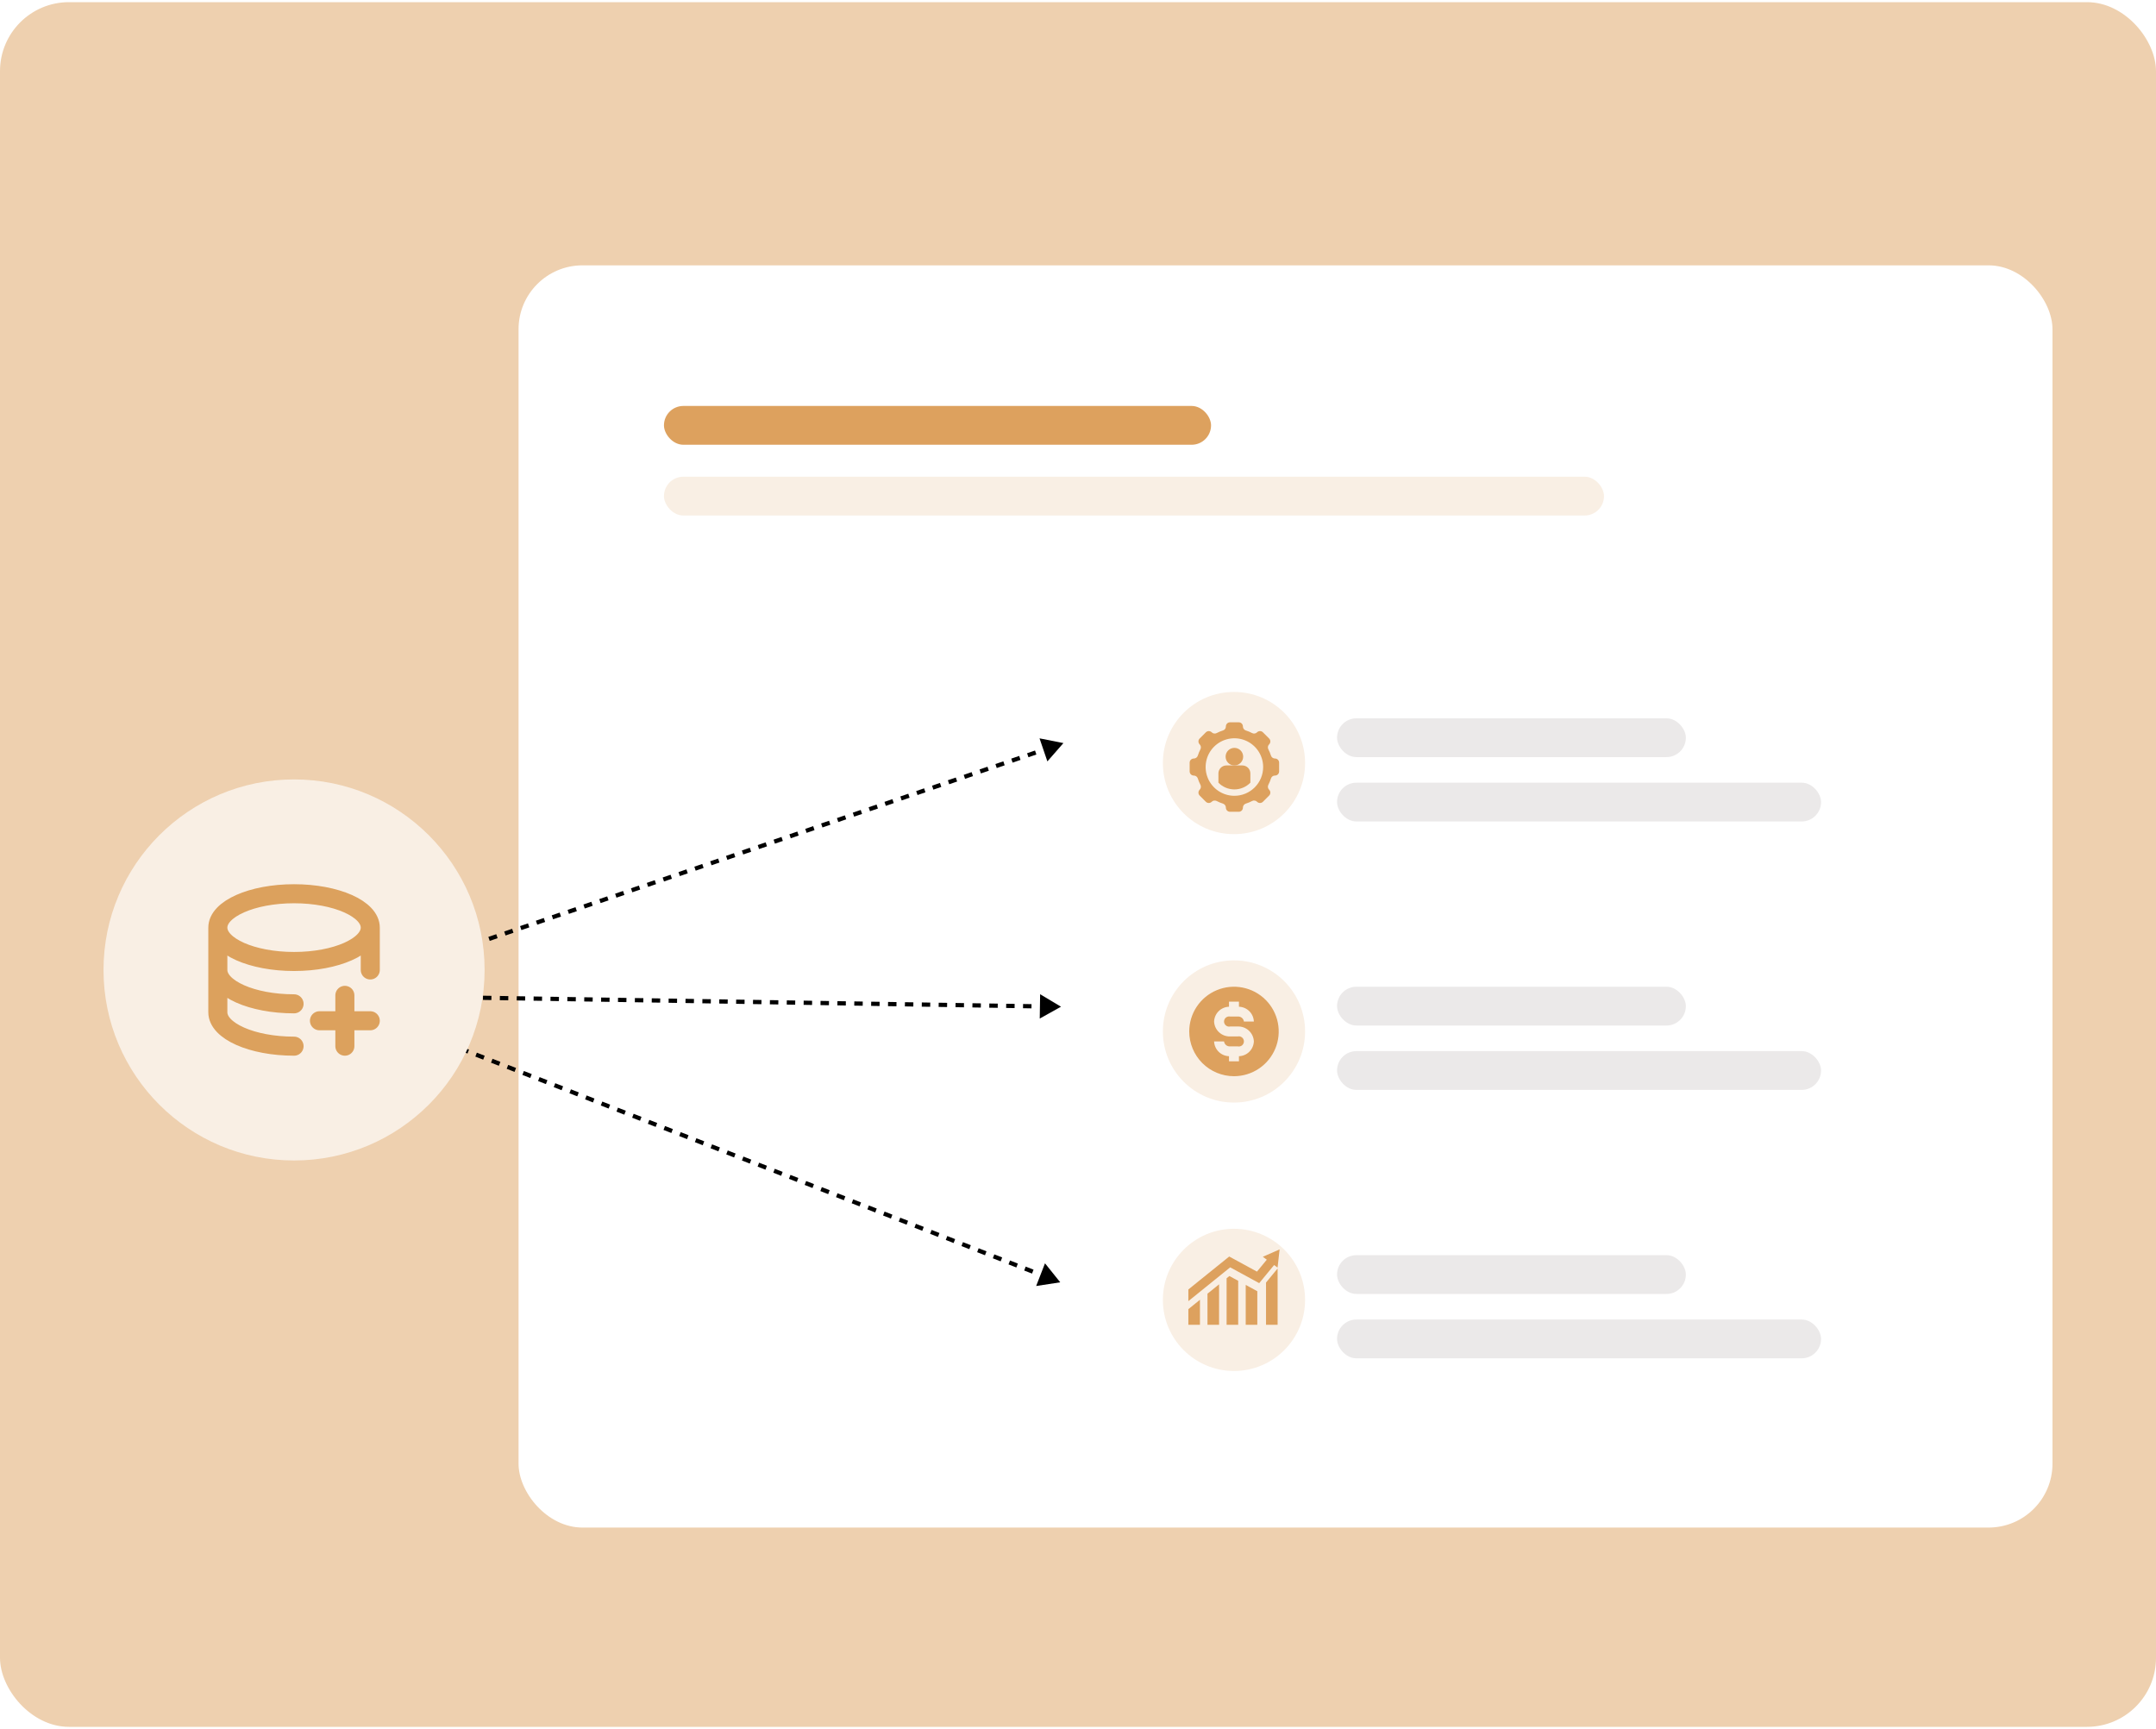 <svg width="100%" height="401" viewBox="0 0 500 401" fill="none" xmlns="http://www.w3.org/2000/svg">
<rect y="0.5" width="500" height="400" rx="16" fill="#EED0AF"/>
<g filter="url(#filter0_d_67_129)">
<g filter="url(#filter1_d_67_129)">
<rect x="120.258" y="54.129" width="355.736" height="292.741" rx="14.822" fill="white"/>
<rect x="153.979" y="86.739" width="126.877" height="9" rx="4.5" fill="#DDA15E"/>
<rect x="153.979" y="103.15" width="218.007" height="9" rx="4.5" fill="#F9EFE4"/>
<g filter="url(#filter2_d_67_129)">
<rect x="262.983" y="139.358" width="177.127" height="54.472" rx="7.411" fill="white"/>
<rect x="310.074" y="156.218" width="80.896" height="9" rx="4.5" fill="#EBE9E9"/>
<rect x="310.074" y="171.147" width="112.249" height="9" rx="4.5" fill="#EBE9E9"/>
<circle cx="286.173" cy="166.594" r="16.49" fill="#F9EFE4"/>
<path d="M286.268 167.15C287.394 167.15 288.306 166.237 288.306 165.112C288.306 163.986 287.394 163.074 286.268 163.074C285.143 163.074 284.23 163.986 284.23 165.112C284.23 166.237 285.143 167.15 286.268 167.15Z" fill="#DDA15E"/>
<path d="M288.121 167.15H284.416C283.924 167.15 283.453 167.345 283.106 167.693C282.758 168.04 282.563 168.511 282.563 169.003V171.145C283.045 171.639 283.621 172.033 284.257 172.301C284.894 172.57 285.578 172.708 286.268 172.708C286.959 172.708 287.643 172.57 288.279 172.301C288.916 172.033 289.492 171.639 289.974 171.145V169.003C289.974 168.511 289.779 168.04 289.431 167.693C289.084 167.345 288.613 167.15 288.121 167.15Z" fill="#DDA15E"/>
<path d="M296.644 168.538V166.503C296.644 166.377 296.62 166.252 296.572 166.136C296.523 166.02 296.453 165.914 296.364 165.825C296.275 165.736 296.169 165.665 296.053 165.617C295.937 165.569 295.812 165.544 295.686 165.544C295.479 165.546 295.277 165.481 295.11 165.361C294.942 165.24 294.817 165.069 294.753 164.872C294.594 164.363 294.389 163.87 294.141 163.398C294.046 163.213 294.013 163.003 294.046 162.799C294.079 162.594 294.176 162.405 294.324 162.26C294.413 162.171 294.483 162.065 294.532 161.949C294.58 161.833 294.605 161.708 294.605 161.582C294.605 161.456 294.58 161.332 294.532 161.215C294.483 161.099 294.413 160.993 294.324 160.904L292.884 159.464C292.795 159.375 292.689 159.305 292.573 159.257C292.457 159.208 292.332 159.184 292.206 159.184C292.08 159.184 291.956 159.208 291.839 159.257C291.723 159.305 291.617 159.375 291.528 159.464C291.383 159.612 291.194 159.71 290.99 159.742C290.785 159.775 290.575 159.742 290.391 159.648C289.919 159.399 289.425 159.195 288.916 159.035C288.719 158.971 288.548 158.846 288.428 158.679C288.307 158.511 288.243 158.309 288.244 158.102C288.244 157.848 288.143 157.605 287.964 157.425C287.784 157.246 287.54 157.145 287.286 157.145H285.251C285.125 157.145 285.001 157.169 284.884 157.218C284.768 157.266 284.662 157.336 284.573 157.425C284.484 157.514 284.413 157.62 284.365 157.736C284.317 157.852 284.292 157.977 284.292 158.103V158.124C284.294 158.324 284.232 158.521 284.115 158.683C283.998 158.846 283.832 158.968 283.641 159.029C283.125 159.19 282.624 159.397 282.146 159.648C281.961 159.743 281.752 159.776 281.547 159.743C281.342 159.71 281.154 159.613 281.008 159.465C280.919 159.376 280.814 159.306 280.697 159.257C280.581 159.209 280.456 159.184 280.33 159.184C280.205 159.184 280.08 159.209 279.964 159.257C279.847 159.306 279.742 159.376 279.653 159.465L278.213 160.905C278.124 160.994 278.053 161.1 278.005 161.216C277.957 161.332 277.932 161.457 277.932 161.583C277.932 161.709 277.957 161.833 278.005 161.95C278.053 162.066 278.124 162.172 278.213 162.261C278.36 162.406 278.458 162.595 278.491 162.8C278.524 163.004 278.49 163.214 278.396 163.398C278.148 163.87 277.943 164.364 277.784 164.873C277.72 165.07 277.595 165.241 277.427 165.361C277.259 165.482 277.057 165.546 276.851 165.545C276.597 165.545 276.353 165.646 276.173 165.826C275.994 166.005 275.893 166.249 275.893 166.503V168.538C275.893 168.664 275.918 168.789 275.966 168.905C276.014 169.021 276.084 169.127 276.173 169.216C276.262 169.305 276.368 169.376 276.484 169.424C276.601 169.472 276.725 169.497 276.851 169.497C277.058 169.495 277.26 169.559 277.427 169.68C277.595 169.8 277.72 169.971 277.784 170.168C277.943 170.677 278.148 171.171 278.397 171.643C278.491 171.828 278.524 172.037 278.491 172.242C278.459 172.447 278.361 172.635 278.213 172.781C278.124 172.87 278.054 172.975 278.006 173.092C277.957 173.208 277.933 173.333 277.933 173.459C277.933 173.584 277.957 173.709 278.006 173.825C278.054 173.942 278.124 174.047 278.213 174.136L279.653 175.576C279.742 175.665 279.848 175.736 279.964 175.784C280.081 175.832 280.205 175.857 280.331 175.857C280.457 175.857 280.582 175.832 280.698 175.784C280.814 175.736 280.92 175.665 281.009 175.576C281.154 175.429 281.343 175.331 281.548 175.298C281.752 175.265 281.962 175.299 282.147 175.393C282.619 175.641 283.112 175.846 283.621 176.005C283.818 176.07 283.989 176.194 284.11 176.362C284.23 176.53 284.295 176.732 284.293 176.939C284.293 177.193 284.394 177.436 284.574 177.616C284.753 177.795 284.997 177.896 285.251 177.896H287.286C287.412 177.896 287.537 177.871 287.653 177.823C287.769 177.775 287.875 177.705 287.964 177.616C288.053 177.527 288.124 177.421 288.172 177.305C288.22 177.188 288.245 177.064 288.245 176.938C288.244 176.731 288.308 176.529 288.428 176.361C288.549 176.194 288.72 176.069 288.917 176.005C289.426 175.845 289.919 175.641 290.391 175.393C290.576 175.298 290.786 175.265 290.99 175.298C291.195 175.331 291.384 175.428 291.529 175.576C291.618 175.665 291.724 175.735 291.84 175.783C291.956 175.832 292.081 175.856 292.207 175.856C292.333 175.856 292.457 175.832 292.574 175.783C292.69 175.735 292.796 175.665 292.885 175.576L294.325 174.136C294.414 174.047 294.484 173.941 294.532 173.825C294.581 173.708 294.605 173.584 294.605 173.458C294.605 173.332 294.581 173.207 294.532 173.091C294.484 172.975 294.414 172.869 294.325 172.78C294.177 172.635 294.08 172.446 294.047 172.241C294.014 172.037 294.047 171.827 294.142 171.642C294.393 171.164 294.6 170.664 294.76 170.148C294.822 169.957 294.943 169.791 295.106 169.673C295.269 169.556 295.465 169.494 295.666 169.496H295.687C295.941 169.496 296.184 169.395 296.364 169.215C296.543 169.036 296.644 168.792 296.644 168.538ZM286.269 174.19C284.949 174.19 283.66 173.799 282.563 173.066C281.466 172.333 280.611 171.292 280.106 170.073C279.601 168.854 279.469 167.513 279.727 166.219C279.984 164.925 280.619 163.737 281.552 162.804C282.485 161.871 283.674 161.236 284.967 160.979C286.261 160.721 287.602 160.853 288.821 161.358C290.04 161.863 291.082 162.718 291.815 163.815C292.548 164.912 292.939 166.201 292.939 167.52C292.939 168.396 292.766 169.264 292.431 170.073C292.096 170.882 291.604 171.617 290.985 172.237C290.366 172.856 289.63 173.348 288.821 173.683C288.012 174.018 287.145 174.19 286.269 174.19Z" fill="#DDA15E"/>
</g>
<g filter="url(#filter3_d_67_129)">
<rect x="262.983" y="201.612" width="177.127" height="54.472" rx="7.411" fill="white"/>
<rect x="310.074" y="218.472" width="80.896" height="9" rx="4.5" fill="#EBE9E9"/>
<rect x="310.074" y="233.401" width="112.249" height="9" rx="4.5" fill="#EBE9E9"/>
<circle cx="286.173" cy="228.848" r="16.49" fill="#F9EFE4"/>
<path d="M286.173 239.223C288.225 239.223 290.231 238.615 291.937 237.475C293.644 236.335 294.974 234.714 295.759 232.818C296.544 230.922 296.75 228.836 296.349 226.824C295.949 224.811 294.961 222.962 293.51 221.511C292.059 220.06 290.21 219.072 288.197 218.672C286.185 218.271 284.098 218.477 282.203 219.262C280.307 220.047 278.686 221.377 277.546 223.083C276.406 224.79 275.797 226.796 275.797 228.848C275.797 231.6 276.891 234.239 278.836 236.184C280.782 238.13 283.421 239.223 286.173 239.223ZM287.038 230.001H285.308C284.354 230.036 283.424 229.692 282.722 229.044C282.019 228.396 281.602 227.497 281.562 226.542C281.597 225.639 281.974 224.782 282.615 224.145C283.257 223.508 284.117 223.139 285.02 223.11V221.931H287.326V223.11C288.23 223.139 289.089 223.508 289.731 224.145C290.373 224.782 290.749 225.639 290.784 226.542H288.479C288.436 226.2 288.261 225.888 287.992 225.673C287.723 225.458 287.381 225.356 287.038 225.389H285.308C285.136 225.35 284.956 225.351 284.783 225.391C284.611 225.431 284.449 225.509 284.311 225.619C284.173 225.73 284.061 225.87 283.984 226.03C283.907 226.19 283.867 226.365 283.867 226.542C283.867 226.719 283.907 226.894 283.984 227.054C284.061 227.214 284.173 227.354 284.311 227.465C284.449 227.576 284.611 227.654 284.783 227.694C284.956 227.733 285.136 227.734 285.308 227.695H287.038C287.993 227.659 288.923 228.003 289.625 228.651C290.327 229.299 290.744 230.199 290.784 231.153C290.749 232.057 290.373 232.913 289.731 233.55C289.089 234.187 288.23 234.557 287.326 234.586V235.765H285.02V234.586C284.117 234.557 283.257 234.187 282.615 233.55C281.974 232.913 281.597 232.057 281.562 231.153H283.867C283.91 231.495 284.085 231.807 284.354 232.023C284.623 232.238 284.965 232.34 285.308 232.306H287.038C287.211 232.345 287.39 232.345 287.563 232.305C287.735 232.265 287.897 232.187 288.035 232.076C288.174 231.966 288.285 231.825 288.362 231.665C288.439 231.506 288.479 231.331 288.479 231.153C288.479 230.976 288.439 230.801 288.362 230.642C288.285 230.482 288.174 230.341 288.035 230.231C287.897 230.12 287.735 230.042 287.563 230.002C287.39 229.962 287.211 229.962 287.038 230.001Z" fill="#DDA15E"/>
</g>
<g filter="url(#filter4_d_67_129)">
<rect x="262.983" y="263.865" width="177.127" height="54.472" rx="7.411" fill="white"/>
<rect x="310.074" y="280.726" width="80.896" height="9" rx="4.5" fill="#EBE9E9"/>
<rect x="310.074" y="295.655" width="112.249" height="9" rx="4.5" fill="#EBE9E9"/>
<circle cx="286.173" cy="291.101" r="16.49" fill="#F9EFE4"/>
</g>
<path d="M275.593 296.216V299.841H278.283V294.039L275.593 296.216Z" fill="#DDA15E"/>
<path d="M280.027 292.628V299.841H282.717V290.458L280.027 292.628Z" fill="#DDA15E"/>
<path d="M285.112 288.53L284.461 289.055V299.841H287.151V289.64L285.112 288.53Z" fill="#DDA15E"/>
<path d="M293.605 290.044V299.844H296.294V286.781L293.605 290.044Z" fill="#DDA15E"/>
<path d="M288.895 290.593V299.844H291.585V292.057L288.895 290.593Z" fill="#DDA15E"/>
<path d="M296.753 282.359L292.864 284.063L293.783 284.74L291.503 287.51L285.073 284.007L284.527 284.444C284.527 284.444 281.457 286.915 278.379 289.4L275.593 291.653V294.356C277.998 292.4 282.101 289.09 285.298 286.518L292.02 290.183L295.478 285.984L296.282 286.577L296.753 282.359Z" fill="#DDA15E"/>
</g>
<path d="M246.619 168.632L241.078 167.538L242.9 172.883L246.619 168.632ZM92.439 221.714L93.358 221.401L93.042 220.475L92.123 220.788L92.439 221.714ZM95.195 220.775L97.032 220.148L96.717 219.222L94.879 219.849L95.195 220.775ZM98.87 219.522L100.707 218.895L100.391 217.969L98.554 218.596L98.87 219.522ZM102.544 218.269L104.382 217.643L104.066 216.717L102.229 217.343L102.544 218.269ZM106.219 217.016L108.057 216.39L107.741 215.464L105.904 216.09L106.219 217.016ZM109.894 215.763L111.731 215.137L111.416 214.211L109.578 214.837L109.894 215.763ZM113.569 214.51L115.406 213.884L115.09 212.958L113.253 213.585L113.569 214.51ZM117.243 213.258L119.081 212.631L118.765 211.705L116.928 212.332L117.243 213.258ZM120.918 212.005L122.755 211.378L122.44 210.452L120.602 211.079L120.918 212.005ZM124.593 210.752L126.43 210.126L126.114 209.2L124.277 209.826L124.593 210.752ZM128.267 209.499L130.105 208.873L129.789 207.947L127.952 208.573L128.267 209.499ZM131.942 208.246L133.779 207.62L133.464 206.694L131.626 207.32L131.942 208.246ZM135.617 206.993L137.454 206.367L137.138 205.441L135.301 206.068L135.617 206.993ZM139.292 205.741L141.129 205.114L140.813 204.188L138.976 204.815L139.292 205.741ZM142.966 204.488L144.804 203.861L144.488 202.935L142.651 203.562L142.966 204.488ZM146.641 203.235L148.478 202.609L148.163 201.683L146.325 202.309L146.641 203.235ZM150.316 201.982L152.153 201.356L151.837 200.43L150 201.056L150.316 201.982ZM153.99 200.729L155.828 200.103L155.512 199.177L153.675 199.803L153.99 200.729ZM157.665 199.476L159.502 198.85L159.187 197.924L157.349 198.55L157.665 199.476ZM161.34 198.224L163.177 197.597L162.861 196.671L161.024 197.298L161.34 198.224ZM165.014 196.971L166.852 196.344L166.536 195.418L164.699 196.045L165.014 196.971ZM168.689 195.718L170.526 195.091L170.211 194.166L168.373 194.792L168.689 195.718ZM172.364 194.465L174.201 193.839L173.885 192.913L172.048 193.539L172.364 194.465ZM176.039 193.212L177.876 192.586L177.56 191.66L175.723 192.286L176.039 193.212ZM179.713 191.959L181.551 191.333L181.235 190.407L179.398 191.033L179.713 191.959ZM183.388 190.707L185.225 190.08L184.91 189.154L183.072 189.781L183.388 190.707ZM187.063 189.454L188.9 188.827L188.584 187.901L186.747 188.528L187.063 189.454ZM190.737 188.201L192.575 187.574L192.259 186.649L190.422 187.275L190.737 188.201ZM194.412 186.948L196.249 186.322L195.934 185.396L194.096 186.022L194.412 186.948ZM198.087 185.695L199.924 185.069L199.608 184.143L197.771 184.769L198.087 185.695ZM201.761 184.442L203.599 183.816L203.283 182.89L201.446 183.516L201.761 184.442ZM205.436 183.19L207.273 182.563L206.958 181.637L205.12 182.264L205.436 183.19ZM209.111 181.937L210.948 181.31L210.632 180.384L208.795 181.011L209.111 181.937ZM212.786 180.684L214.623 180.057L214.307 179.131L212.47 179.758L212.786 180.684ZM216.46 179.431L218.298 178.805L217.982 177.879L216.145 178.505L216.46 179.431ZM220.135 178.178L221.972 177.552L221.657 176.626L219.819 177.252L220.135 178.178ZM223.81 176.925L225.647 176.299L225.331 175.373L223.494 175.999L223.81 176.925ZM227.484 175.672L229.322 175.046L229.006 174.12L227.169 174.747L227.484 175.672ZM231.159 174.42L232.996 173.793L232.681 172.867L230.843 173.494L231.159 174.42ZM234.834 173.167L236.671 172.54L236.355 171.614L234.518 172.241L234.834 173.167ZM238.509 171.914L240.346 171.287L240.03 170.362L238.193 170.988L238.509 171.914ZM242.183 170.661L244.021 170.035L243.705 169.109L241.868 169.735L242.183 170.661Z" fill="black"/>
<path d="M246.063 229.774L241.216 226.875L241.129 232.522L246.063 229.774ZM89.495 227.854L90.473 227.869L90.488 226.891L89.51 226.876L89.495 227.854ZM92.43 227.899L94.387 227.93L94.402 226.951L92.445 226.921L92.43 227.899ZM96.344 227.96L98.301 227.99L98.316 227.012L96.359 226.982L96.344 227.96ZM100.258 228.02L102.215 228.05L102.23 227.072L100.273 227.042L100.258 228.02ZM104.172 228.08L106.129 228.11L106.144 227.132L104.187 227.102L104.172 228.08ZM108.086 228.14L110.043 228.17L110.058 227.192L108.101 227.162L108.086 228.14ZM112 228.201L113.957 228.231L113.972 227.253L112.015 227.222L112 228.201ZM115.914 228.261L117.871 228.291L117.886 227.313L115.929 227.283L115.914 228.261ZM119.828 228.321L121.785 228.351L121.8 227.373L119.843 227.343L119.828 228.321ZM123.742 228.381L125.699 228.411L125.714 227.433L123.757 227.403L123.742 228.381ZM127.656 228.441L129.613 228.472L129.628 227.493L127.671 227.463L127.656 228.441ZM131.57 228.502L133.527 228.532L133.542 227.554L131.585 227.523L131.57 228.502ZM135.484 228.562L137.441 228.592L137.456 227.614L135.499 227.584L135.484 228.562ZM139.398 228.622L141.355 228.652L141.37 227.674L139.413 227.644L139.398 228.622ZM143.312 228.682L145.269 228.712L145.284 227.734L143.327 227.704L143.312 228.682ZM147.226 228.742L149.183 228.773L149.198 227.794L147.241 227.764L147.226 228.742ZM151.14 228.803L153.097 228.833L153.112 227.855L151.155 227.825L151.14 228.803ZM155.054 228.863L157.011 228.893L157.026 227.915L155.069 227.885L155.054 228.863ZM158.968 228.923L160.925 228.953L160.94 227.975L158.983 227.945L158.968 228.923ZM162.882 228.983L164.839 229.013L164.854 228.035L162.897 228.005L162.882 228.983ZM166.796 229.044L168.753 229.074L168.769 228.096L166.812 228.065L166.796 229.044ZM170.71 229.104L172.668 229.134L172.683 228.156L170.726 228.126L170.71 229.104ZM174.625 229.164L176.582 229.194L176.597 228.216L174.64 228.186L174.625 229.164ZM178.539 229.224L180.496 229.254L180.511 228.276L178.554 228.246L178.539 229.224ZM182.453 229.284L184.41 229.315L184.425 228.336L182.468 228.306L182.453 229.284ZM186.367 229.345L188.324 229.375L188.339 228.397L186.382 228.366L186.367 229.345ZM190.281 229.405L192.238 229.435L192.253 228.457L190.296 228.427L190.281 229.405ZM194.195 229.465L196.152 229.495L196.167 228.517L194.21 228.487L194.195 229.465ZM198.109 229.525L200.066 229.555L200.081 228.577L198.124 228.547L198.109 229.525ZM202.023 229.586L203.98 229.616L203.995 228.637L202.038 228.607L202.023 229.586ZM205.937 229.646L207.894 229.676L207.909 228.698L205.952 228.668L205.937 229.646ZM209.851 229.706L211.808 229.736L211.823 228.758L209.866 228.728L209.851 229.706ZM213.765 229.766L215.722 229.796L215.737 228.818L213.78 228.788L213.765 229.766ZM217.679 229.826L219.636 229.856L219.651 228.878L217.694 228.848L217.679 229.826ZM221.593 229.887L223.55 229.917L223.565 228.939L221.608 228.908L221.593 229.887ZM225.507 229.947L227.464 229.977L227.479 228.999L225.522 228.969L225.507 229.947ZM229.421 230.007L231.378 230.037L231.393 229.059L229.436 229.029L229.421 230.007ZM233.335 230.067L235.292 230.097L235.307 229.119L233.35 229.089L233.335 230.067ZM237.249 230.127L239.206 230.158L239.221 229.179L237.264 229.149L237.249 230.127ZM241.163 230.188L243.12 230.218L243.135 229.24L241.178 229.21L241.163 230.188Z" fill="black"/>
<path d="M245.878 293.695L242.346 289.287L240.295 294.55L245.878 293.695ZM89.324 233.194L90.234 233.548L90.589 232.637L89.68 232.283L89.324 233.194ZM92.052 234.257L93.87 234.966L94.225 234.055L92.407 233.346L92.052 234.257ZM95.689 235.675L97.507 236.384L97.862 235.472L96.044 234.763L95.689 235.675ZM99.325 237.092L101.144 237.801L101.499 236.89L99.68 236.181L99.325 237.092ZM102.962 238.51L104.78 239.219L105.135 238.307L103.317 237.599L102.962 238.51ZM106.598 239.928L108.417 240.636L108.772 239.725L106.954 239.016L106.598 239.928ZM110.235 241.345L112.053 242.054L112.409 241.143L110.59 240.434L110.235 241.345ZM113.872 242.763L115.69 243.472L116.045 242.56L114.227 241.851L113.872 242.763ZM117.508 244.18L119.327 244.889L119.682 243.978L117.864 243.269L117.508 244.18ZM121.145 245.598L122.963 246.307L123.319 245.395L121.5 244.687L121.145 245.598ZM124.782 247.016L126.6 247.724L126.955 246.813L125.137 246.104L124.782 247.016ZM128.418 248.433L130.237 249.142L130.592 248.231L128.774 247.522L128.418 248.433ZM132.055 249.851L133.873 250.56L134.229 249.648L132.41 248.939L132.055 249.851ZM135.692 251.268L137.51 251.977L137.865 251.066L136.047 250.357L135.692 251.268ZM139.328 252.686L141.147 253.395L141.502 252.483L139.684 251.775L139.328 252.686ZM142.965 254.104L144.783 254.812L145.138 253.901L143.32 253.192L142.965 254.104ZM146.601 255.521L148.42 256.23L148.775 255.319L146.957 254.61L146.601 255.521ZM150.238 256.939L152.056 257.648L152.412 256.736L150.593 256.027L150.238 256.939ZM153.875 258.356L155.693 259.065L156.048 258.154L154.23 257.445L153.875 258.356ZM157.511 259.774L159.33 260.483L159.685 259.571L157.867 258.863L157.511 259.774ZM161.148 261.192L162.966 261.9L163.322 260.989L161.503 260.28L161.148 261.192ZM164.785 262.609L166.603 263.318L166.958 262.407L165.14 261.698L164.785 262.609ZM168.421 264.027L170.24 264.736L170.595 263.824L168.777 263.115L168.421 264.027ZM172.058 265.444L173.876 266.153L174.232 265.242L172.413 264.533L172.058 265.444ZM175.695 266.862L177.513 267.571L177.868 266.659L176.05 265.951L175.695 266.862ZM179.331 268.28L181.15 268.988L181.505 268.077L179.687 267.368L179.331 268.28ZM182.968 269.697L184.786 270.406L185.141 269.495L183.323 268.786L182.968 269.697ZM186.605 271.115L188.423 271.824L188.778 270.912L186.96 270.203L186.605 271.115ZM190.241 272.532L192.059 273.241L192.415 272.33L190.596 271.621L190.241 272.532ZM193.878 273.95L195.696 274.659L196.051 273.747L194.233 273.039L193.878 273.95ZM197.514 275.368L199.333 276.076L199.688 275.165L197.87 274.456L197.514 275.368ZM201.151 276.785L202.969 277.494L203.325 276.583L201.506 275.874L201.151 276.785ZM204.788 278.203L206.606 278.912L206.961 278L205.143 277.291L204.788 278.203ZM208.424 279.62L210.243 280.329L210.598 279.418L208.78 278.709L208.424 279.62ZM212.061 281.038L213.879 281.747L214.235 280.835L212.416 280.127L212.061 281.038ZM215.698 282.456L217.516 283.164L217.871 282.253L216.053 281.544L215.698 282.456ZM219.334 283.873L221.153 284.582L221.508 283.671L219.69 282.962L219.334 283.873ZM222.971 285.291L224.789 286L225.145 285.088L223.326 284.379L222.971 285.291ZM226.608 286.708L228.426 287.417L228.781 286.506L226.963 285.797L226.608 286.708ZM230.244 288.126L232.062 288.835L232.418 287.923L230.599 287.215L230.244 288.126ZM233.881 289.544L235.699 290.252L236.054 289.341L234.236 288.632L233.881 289.544ZM237.517 290.961L239.336 291.67L239.691 290.759L237.873 290.05L237.517 290.961ZM241.154 292.379L242.972 293.088L243.328 292.176L241.509 291.467L241.154 292.379Z" fill="black"/>
<circle cx="68.195" cy="221.251" r="44.189" fill="#F9EFE4"/>
<path d="M85.871 211.431C85.871 215.772 77.956 219.287 68.195 219.287C58.434 219.287 50.519 215.772 50.519 211.431M85.871 211.431C85.871 207.091 77.956 203.575 68.195 203.575C58.434 203.575 50.519 207.091 50.519 211.431M85.871 211.431V221.251M50.519 211.431V221.251M50.519 221.251C50.519 225.591 58.434 229.107 68.195 229.107M50.519 221.251V231.071C50.519 235.411 58.434 238.927 68.195 238.927M79.979 227.143V233.035M79.979 233.035V238.927M79.979 233.035H85.871M79.979 233.035H74.087" stroke="#DCA15D" stroke-width="4.419" stroke-linecap="round" stroke-linejoin="round"/>
</g>
<defs>
<filter id="filter0_d_67_129" x="12.889" y="46.718" width="474.222" height="314.974" filterUnits="userSpaceOnUse" color-interpolation-filters="sRGB">
<feFlood flood-opacity="0" result="BackgroundImageFix"/>
<feColorMatrix in="SourceAlpha" type="matrix" values="0 0 0 0 0 0 0 0 0 0 0 0 0 0 0 0 0 0 127 0" result="hardAlpha"/>
<feOffset dy="3.706"/>
<feGaussianBlur stdDeviation="5.558"/>
<feComposite in2="hardAlpha" operator="out"/>
<feColorMatrix type="matrix" values="0 0 0 0 0 0 0 0 0 0 0 0 0 0 0 0 0 0 0.15 0"/>
<feBlend mode="normal" in2="BackgroundImageFix" result="effect1_dropShadow_67_129"/>
<feBlend mode="normal" in="SourceGraphic" in2="effect1_dropShadow_67_129" result="shape"/>
</filter>
<filter id="filter1_d_67_129" x="109.142" y="46.718" width="377.969" height="314.974" filterUnits="userSpaceOnUse" color-interpolation-filters="sRGB">
<feFlood flood-opacity="0" result="BackgroundImageFix"/>
<feColorMatrix in="SourceAlpha" type="matrix" values="0 0 0 0 0 0 0 0 0 0 0 0 0 0 0 0 0 0 127 0" result="hardAlpha"/>
<feOffset dy="3.706"/>
<feGaussianBlur stdDeviation="5.558"/>
<feComposite in2="hardAlpha" operator="out"/>
<feColorMatrix type="matrix" values="0 0 0 0 0 0 0 0 0 0 0 0 0 0 0 0 0 0 0.15 0"/>
<feBlend mode="normal" in2="BackgroundImageFix" result="effect1_dropShadow_67_129"/>
<feBlend mode="normal" in="SourceGraphic" in2="effect1_dropShadow_67_129" result="shape"/>
</filter>
<filter id="filter2_d_67_129" x="251.866" y="131.206" width="199.36" height="76.706" filterUnits="userSpaceOnUse" color-interpolation-filters="sRGB">
<feFlood flood-opacity="0" result="BackgroundImageFix"/>
<feColorMatrix in="SourceAlpha" type="matrix" values="0 0 0 0 0 0 0 0 0 0 0 0 0 0 0 0 0 0 127 0" result="hardAlpha"/>
<feOffset dy="2.964"/>
<feGaussianBlur stdDeviation="5.558"/>
<feComposite in2="hardAlpha" operator="out"/>
<feColorMatrix type="matrix" values="0 0 0 0 0 0 0 0 0 0 0 0 0 0 0 0 0 0 0.15 0"/>
<feBlend mode="normal" in2="BackgroundImageFix" result="effect1_dropShadow_67_129"/>
<feBlend mode="normal" in="SourceGraphic" in2="effect1_dropShadow_67_129" result="shape"/>
</filter>
<filter id="filter3_d_67_129" x="251.866" y="193.459" width="199.36" height="76.706" filterUnits="userSpaceOnUse" color-interpolation-filters="sRGB">
<feFlood flood-opacity="0" result="BackgroundImageFix"/>
<feColorMatrix in="SourceAlpha" type="matrix" values="0 0 0 0 0 0 0 0 0 0 0 0 0 0 0 0 0 0 127 0" result="hardAlpha"/>
<feOffset dy="2.964"/>
<feGaussianBlur stdDeviation="5.558"/>
<feComposite in2="hardAlpha" operator="out"/>
<feColorMatrix type="matrix" values="0 0 0 0 0 0 0 0 0 0 0 0 0 0 0 0 0 0 0.15 0"/>
<feBlend mode="normal" in2="BackgroundImageFix" result="effect1_dropShadow_67_129"/>
<feBlend mode="normal" in="SourceGraphic" in2="effect1_dropShadow_67_129" result="shape"/>
</filter>
<filter id="filter4_d_67_129" x="251.866" y="255.713" width="199.36" height="76.706" filterUnits="userSpaceOnUse" color-interpolation-filters="sRGB">
<feFlood flood-opacity="0" result="BackgroundImageFix"/>
<feColorMatrix in="SourceAlpha" type="matrix" values="0 0 0 0 0 0 0 0 0 0 0 0 0 0 0 0 0 0 127 0" result="hardAlpha"/>
<feOffset dy="2.964"/>
<feGaussianBlur stdDeviation="5.558"/>
<feComposite in2="hardAlpha" operator="out"/>
<feColorMatrix type="matrix" values="0 0 0 0 0 0 0 0 0 0 0 0 0 0 0 0 0 0 0.15 0"/>
<feBlend mode="normal" in2="BackgroundImageFix" result="effect1_dropShadow_67_129"/>
<feBlend mode="normal" in="SourceGraphic" in2="effect1_dropShadow_67_129" result="shape"/>
</filter>
</defs>
</svg>
